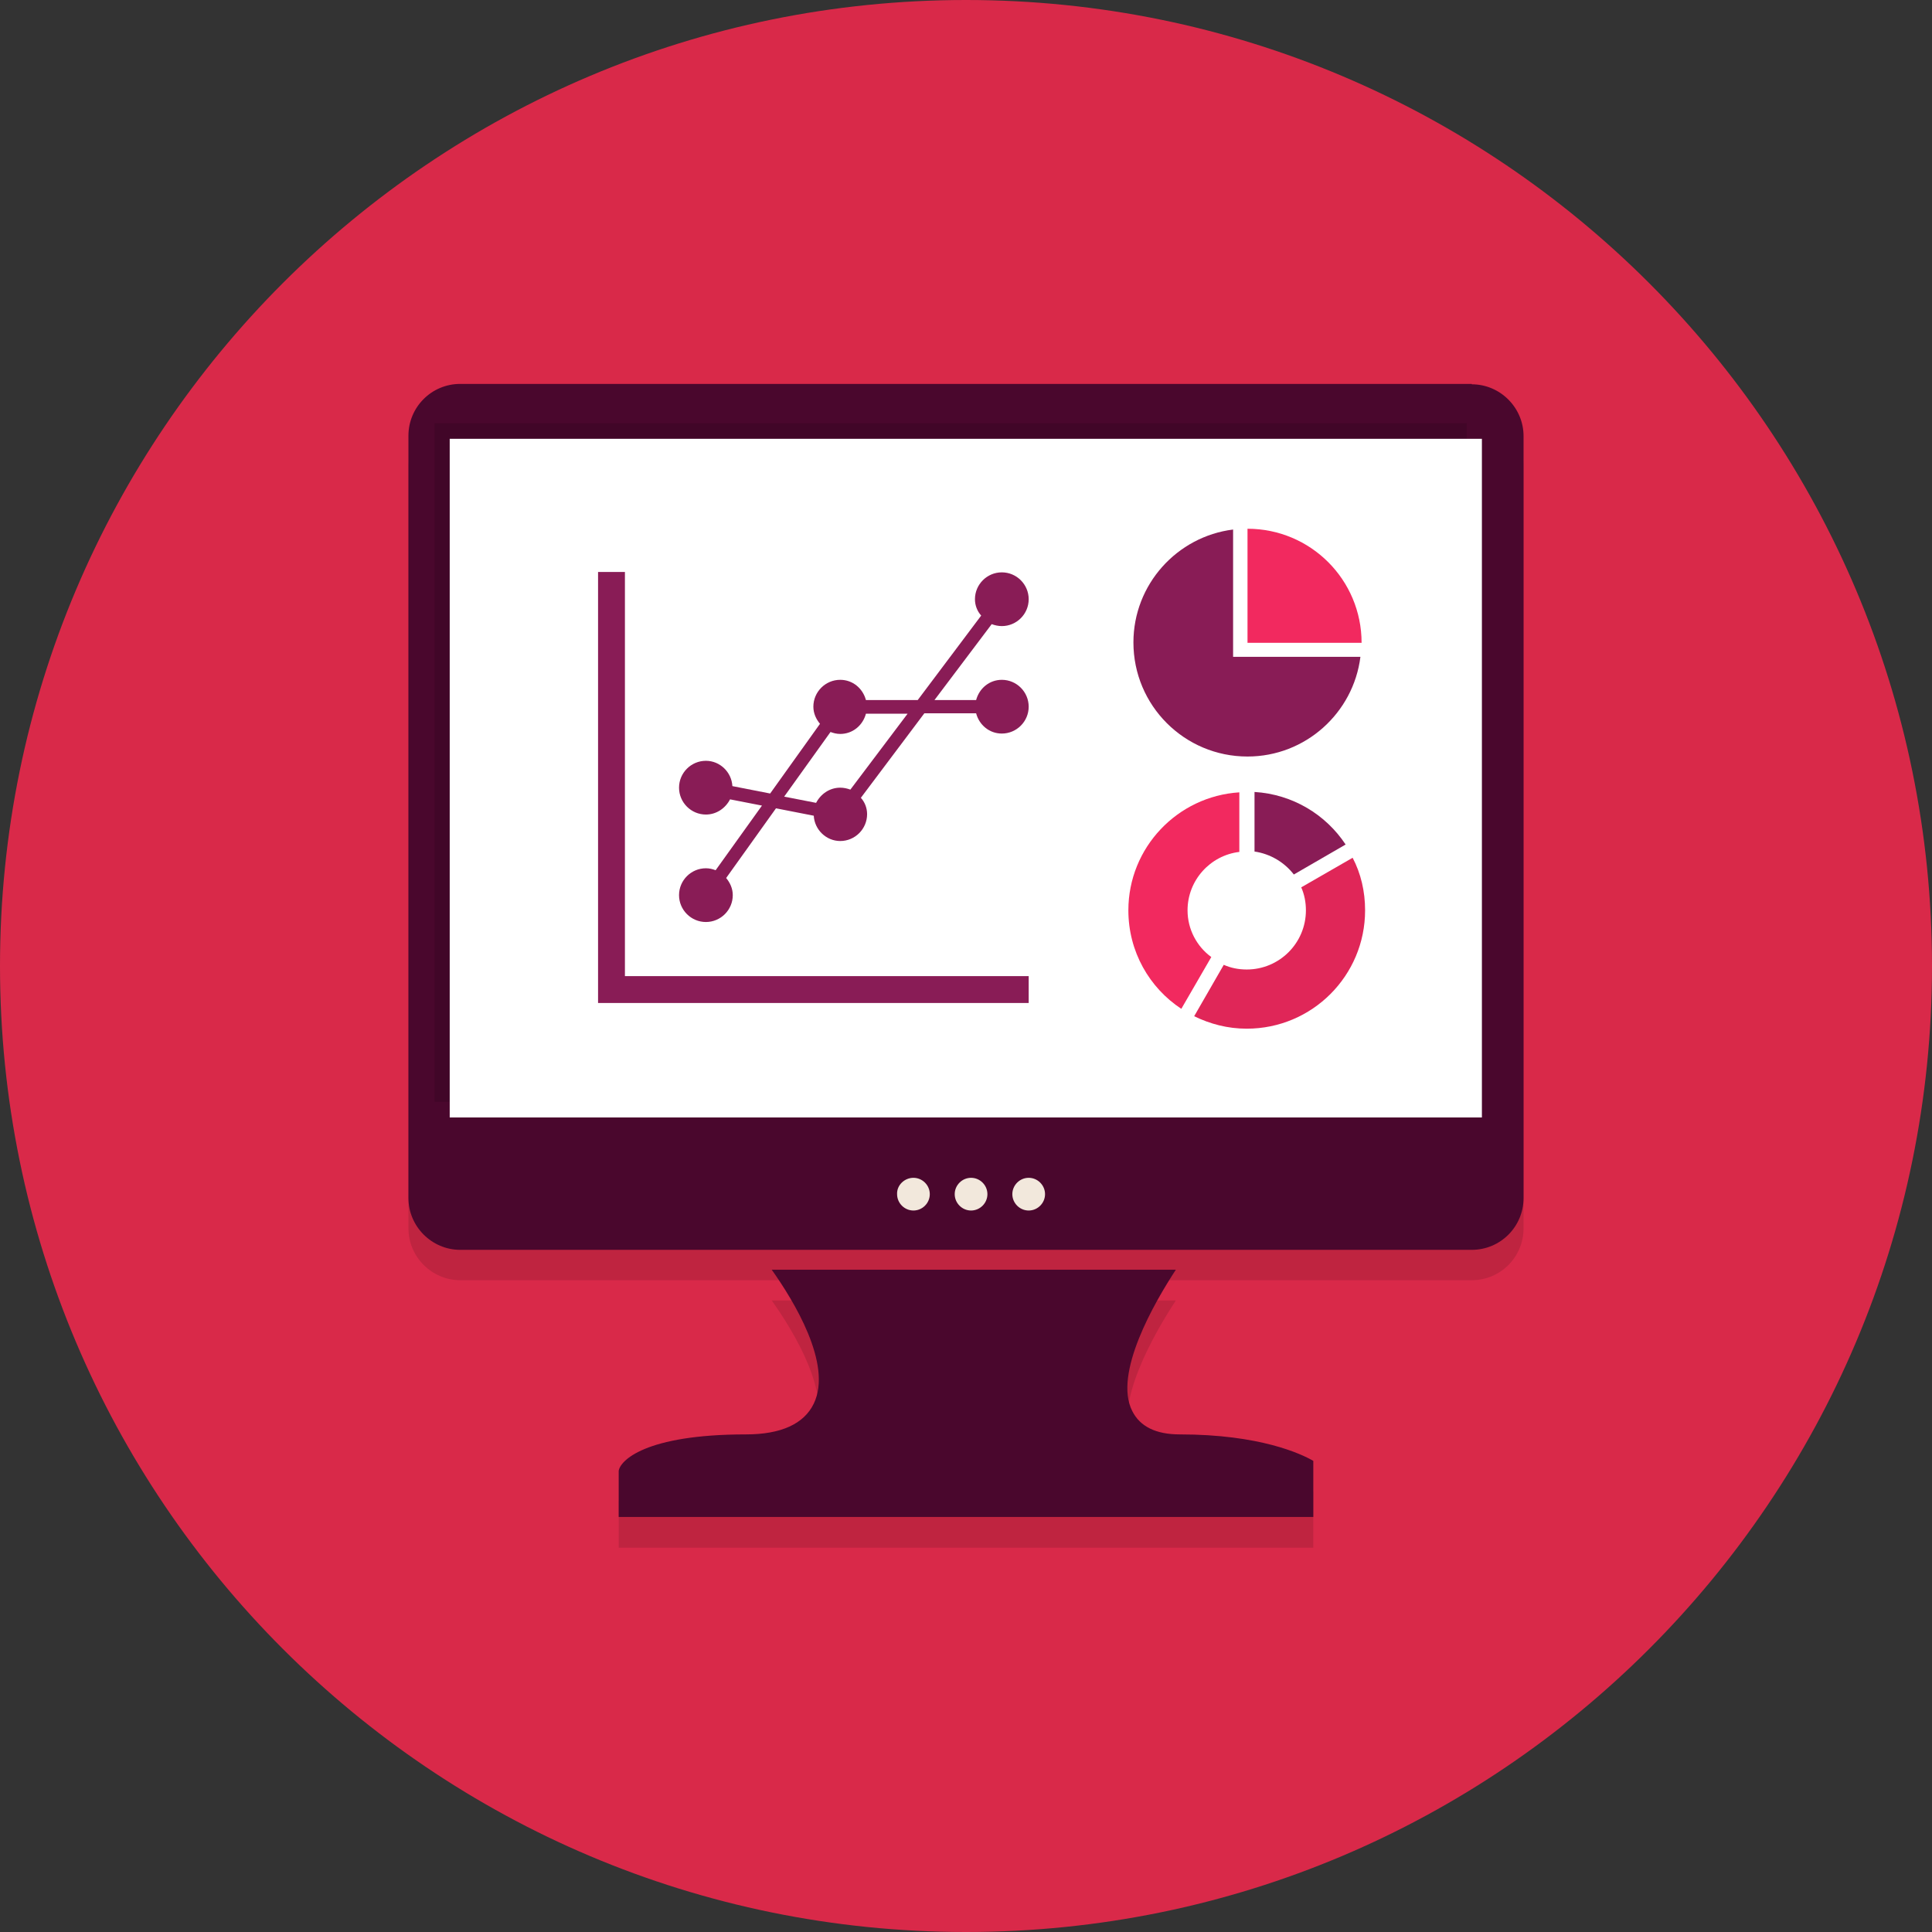 <?xml version="1.0" encoding="iso-8859-1"?>
<!-- Generator: Adobe Illustrator 19.0.0, SVG Export Plug-In . SVG Version: 6.00 Build 0)  -->
<svg version="1.1" id="Layer_1" xmlns="http://www.w3.org/2000/svg" xmlns:xlink="http://www.w3.org/1999/xlink" x="0px" y="0px"
	 viewBox="0 0 496.2 496.2" style="enable-background:new 0 0 496.2 496.2;" xml:space="preserve">
<rect x="0" y="0" width="496.2" height="496.2" fill="#333333" stroke="none"/>
<path style="fill:#D92949;" d="M0,248.1C0,111.1,111.1,0,248.1,0s248.1,111.1,248.1,248.1S385.1,496.2,248.1,496.2S0,385.1,0,248.1z
	"/>
<g style="opacity:0.12;">
	<path d="M378,106.5c7.3,0,13.3,6,13.3,13.3v195.7c0,7.3-5.9,13.3-13.3,13.3h-65.9H187.3h-69.1c-7.3,0-13.3-6-13.3-13.3V119.8
		c0-7.3,5.9-13.3,13.3-13.3C118.2,106.5,378,106.5,378,106.5z"/>
	<path d="M337.3,383.1v14.4H158.9v-11.8c0.3-2.6,6.7-9.4,32.7-9.4c9,0,14.9-2.7,17.4-7.9c4.9-10.1-5.2-26.5-10.8-34.4H302
		c-5.5,8.4-16.1,26.7-11.2,36.3c2,4,6.1,6,12.2,6C323.6,376.3,334.2,381.3,337.3,383.1z"/>
</g>
<g>
	<path style="fill:#4A072D;" d="M378,98.7c7.3,0,13.3,6,13.3,13.3v195.7c0,7.3-5.9,13.3-13.3,13.3h-65.9H187.3h-69.1
		c-7.3,0-13.3-6-13.3-13.3V111.9c0-7.3,5.9-13.3,13.3-13.3H378V98.7z"/>
	<path style="fill:#4A072D;" d="M337.3,375.2v14.4H158.9v-11.8c0.3-2.6,6.7-9.4,32.7-9.4c9,0,14.9-2.7,17.4-7.9
		c4.9-10.1-5.2-26.5-10.8-34.4H302c-5.5,8.4-16.1,26.7-11.2,36.3c2,4,6.1,6,12.2,6C323.6,368.4,334.2,373.4,337.3,375.2z"/>
</g>
<g style="opacity:0.12;">
	<rect x="111.6" y="108.7" width="265.1" height="174.3"/>
</g>
<rect x="115.5" y="112.7" style="fill:#FFFFFF;" width="265.1" height="174.3"/>
<g>
	<path style="fill:#F2E8DC;" d="M249.4,302.5c2.3,0,4.2,1.9,4.2,4.2c0,2.3-1.9,4.2-4.2,4.2c-2.3,0-4.2-1.9-4.2-4.2
		C245.2,304.4,247.1,302.5,249.4,302.5z"/>
	<path style="fill:#F2E8DC;" d="M234.6,302.5c2.3,0,4.2,1.9,4.2,4.2c0,2.3-1.9,4.2-4.2,4.2s-4.2-1.9-4.2-4.2
		C230.3,304.4,232.3,302.5,234.6,302.5z"/>
	<path style="fill:#F2E8DC;" d="M264.2,302.5c2.3,0,4.2,1.9,4.2,4.2c0,2.3-1.9,4.2-4.2,4.2c-2.3,0-4.2-1.9-4.2-4.2
		S261.9,302.5,264.2,302.5z"/>
</g>
<path style="fill:#891C56;" d="M257.3,174.6c-3.2,0-5.8,2.2-6.6,5.2H240l14.7-19.5c0.8,0.3,1.7,0.5,2.6,0.5c3.8,0,6.9-3.1,6.9-6.9
	c0-3.8-3.1-6.9-6.9-6.9s-6.9,3.1-6.9,6.9c0,1.6,0.6,3.1,1.6,4.2l-16.3,21.7h-13.3c-0.8-3-3.4-5.2-6.6-5.2c-3.8,0-6.9,3.1-6.9,6.9
	c0,1.7,0.7,3.2,1.7,4.4l-12.8,17.9l-9.7-1.9c-0.2-3.6-3.2-6.5-6.8-6.5c-3.8,0-6.9,3.1-6.9,6.9c0,3.8,3.1,6.9,6.9,6.9
	c2.7,0,5-1.6,6.2-3.9l8.2,1.6l-11.9,16.6c-0.8-0.3-1.6-0.5-2.5-0.5c-3.8,0-6.9,3.1-6.9,6.9s3.1,6.9,6.9,6.9s6.9-3.1,6.9-6.9
	c0-1.7-0.7-3.2-1.7-4.4l12.8-17.9l9.7,1.9c0.2,3.6,3.2,6.5,6.8,6.5c3.8,0,6.9-3.1,6.9-6.9c0-1.6-0.6-3.1-1.6-4.2l16.3-21.7h13.3
	c0.8,3,3.4,5.2,6.6,5.2c3.8,0,6.9-3.1,6.9-6.9C264.2,177.7,261.1,174.6,257.3,174.6z"/>
<path style="fill:#FFFFFF;" d="M218.4,202.8c-0.8-0.3-1.7-0.5-2.6-0.5c-2.7,0-5,1.6-6.2,3.9l-8.2-1.6l11.9-16.6
	c0.8,0.3,1.6,0.5,2.5,0.5c3.2,0,5.8-2.2,6.6-5.2h10.7L218.4,202.8z"/>
<polygon style="fill:#891C56;" points="264.2,250.7 264.2,257.6 153.6,257.6 153.6,146.9 160.5,146.9 160.5,250.7 "/>
<path style="fill:#F2295F;" d="M311.1,245.8l-7.7,13.3c-8.2-5.4-13.6-14.7-13.6-25.3c0-16.1,12.6-29.3,28.5-30.3v15.3
	c-7.5,0.9-13.3,7.3-13.3,15C305,238.7,307.4,243.1,311.1,245.8z"/>
<path style="fill:#891C56;" d="M332.3,224.6l13.3-7.7c-5.1-7.7-13.6-12.9-23.4-13.5v15.3C326.3,219.3,329.9,221.5,332.3,224.6z"/>
<path style="fill:#E02658;" d="M347.4,220.3l-13.2,7.6c0.8,1.8,1.2,3.8,1.2,5.9c0,8.4-6.8,15.2-15.2,15.2c-2.1,0-4.1-0.4-5.9-1.2
	l-7.6,13.2c4.1,2,8.6,3.2,13.5,3.2c16.8,0,30.4-13.6,30.4-30.4C350.6,228.9,349.5,224.3,347.4,220.3z"/>
<path style="fill:#F2295F;" d="M320.4,165.1h29.3c0-16.2-13.1-29.3-29.3-29.3V165.1z"/>
<path style="fill:#891C56;" d="M316.7,168.7V136c-14.4,1.8-25.6,14.1-25.6,29c0,16.2,13.1,29.3,29.3,29.3c14.9,0,27.2-11.2,29-25.6
	H316.7z"/>
<g>
</g>
<g>
</g>
<g>
</g>
<g>
</g>
<g>
</g>
<g>
</g>
<g>
</g>
<g>
</g>
<g>
</g>
<g>
</g>
<g>
</g>
<g>
</g>
<g>
</g>
<g>
</g>
<g>
</g>
</svg>
